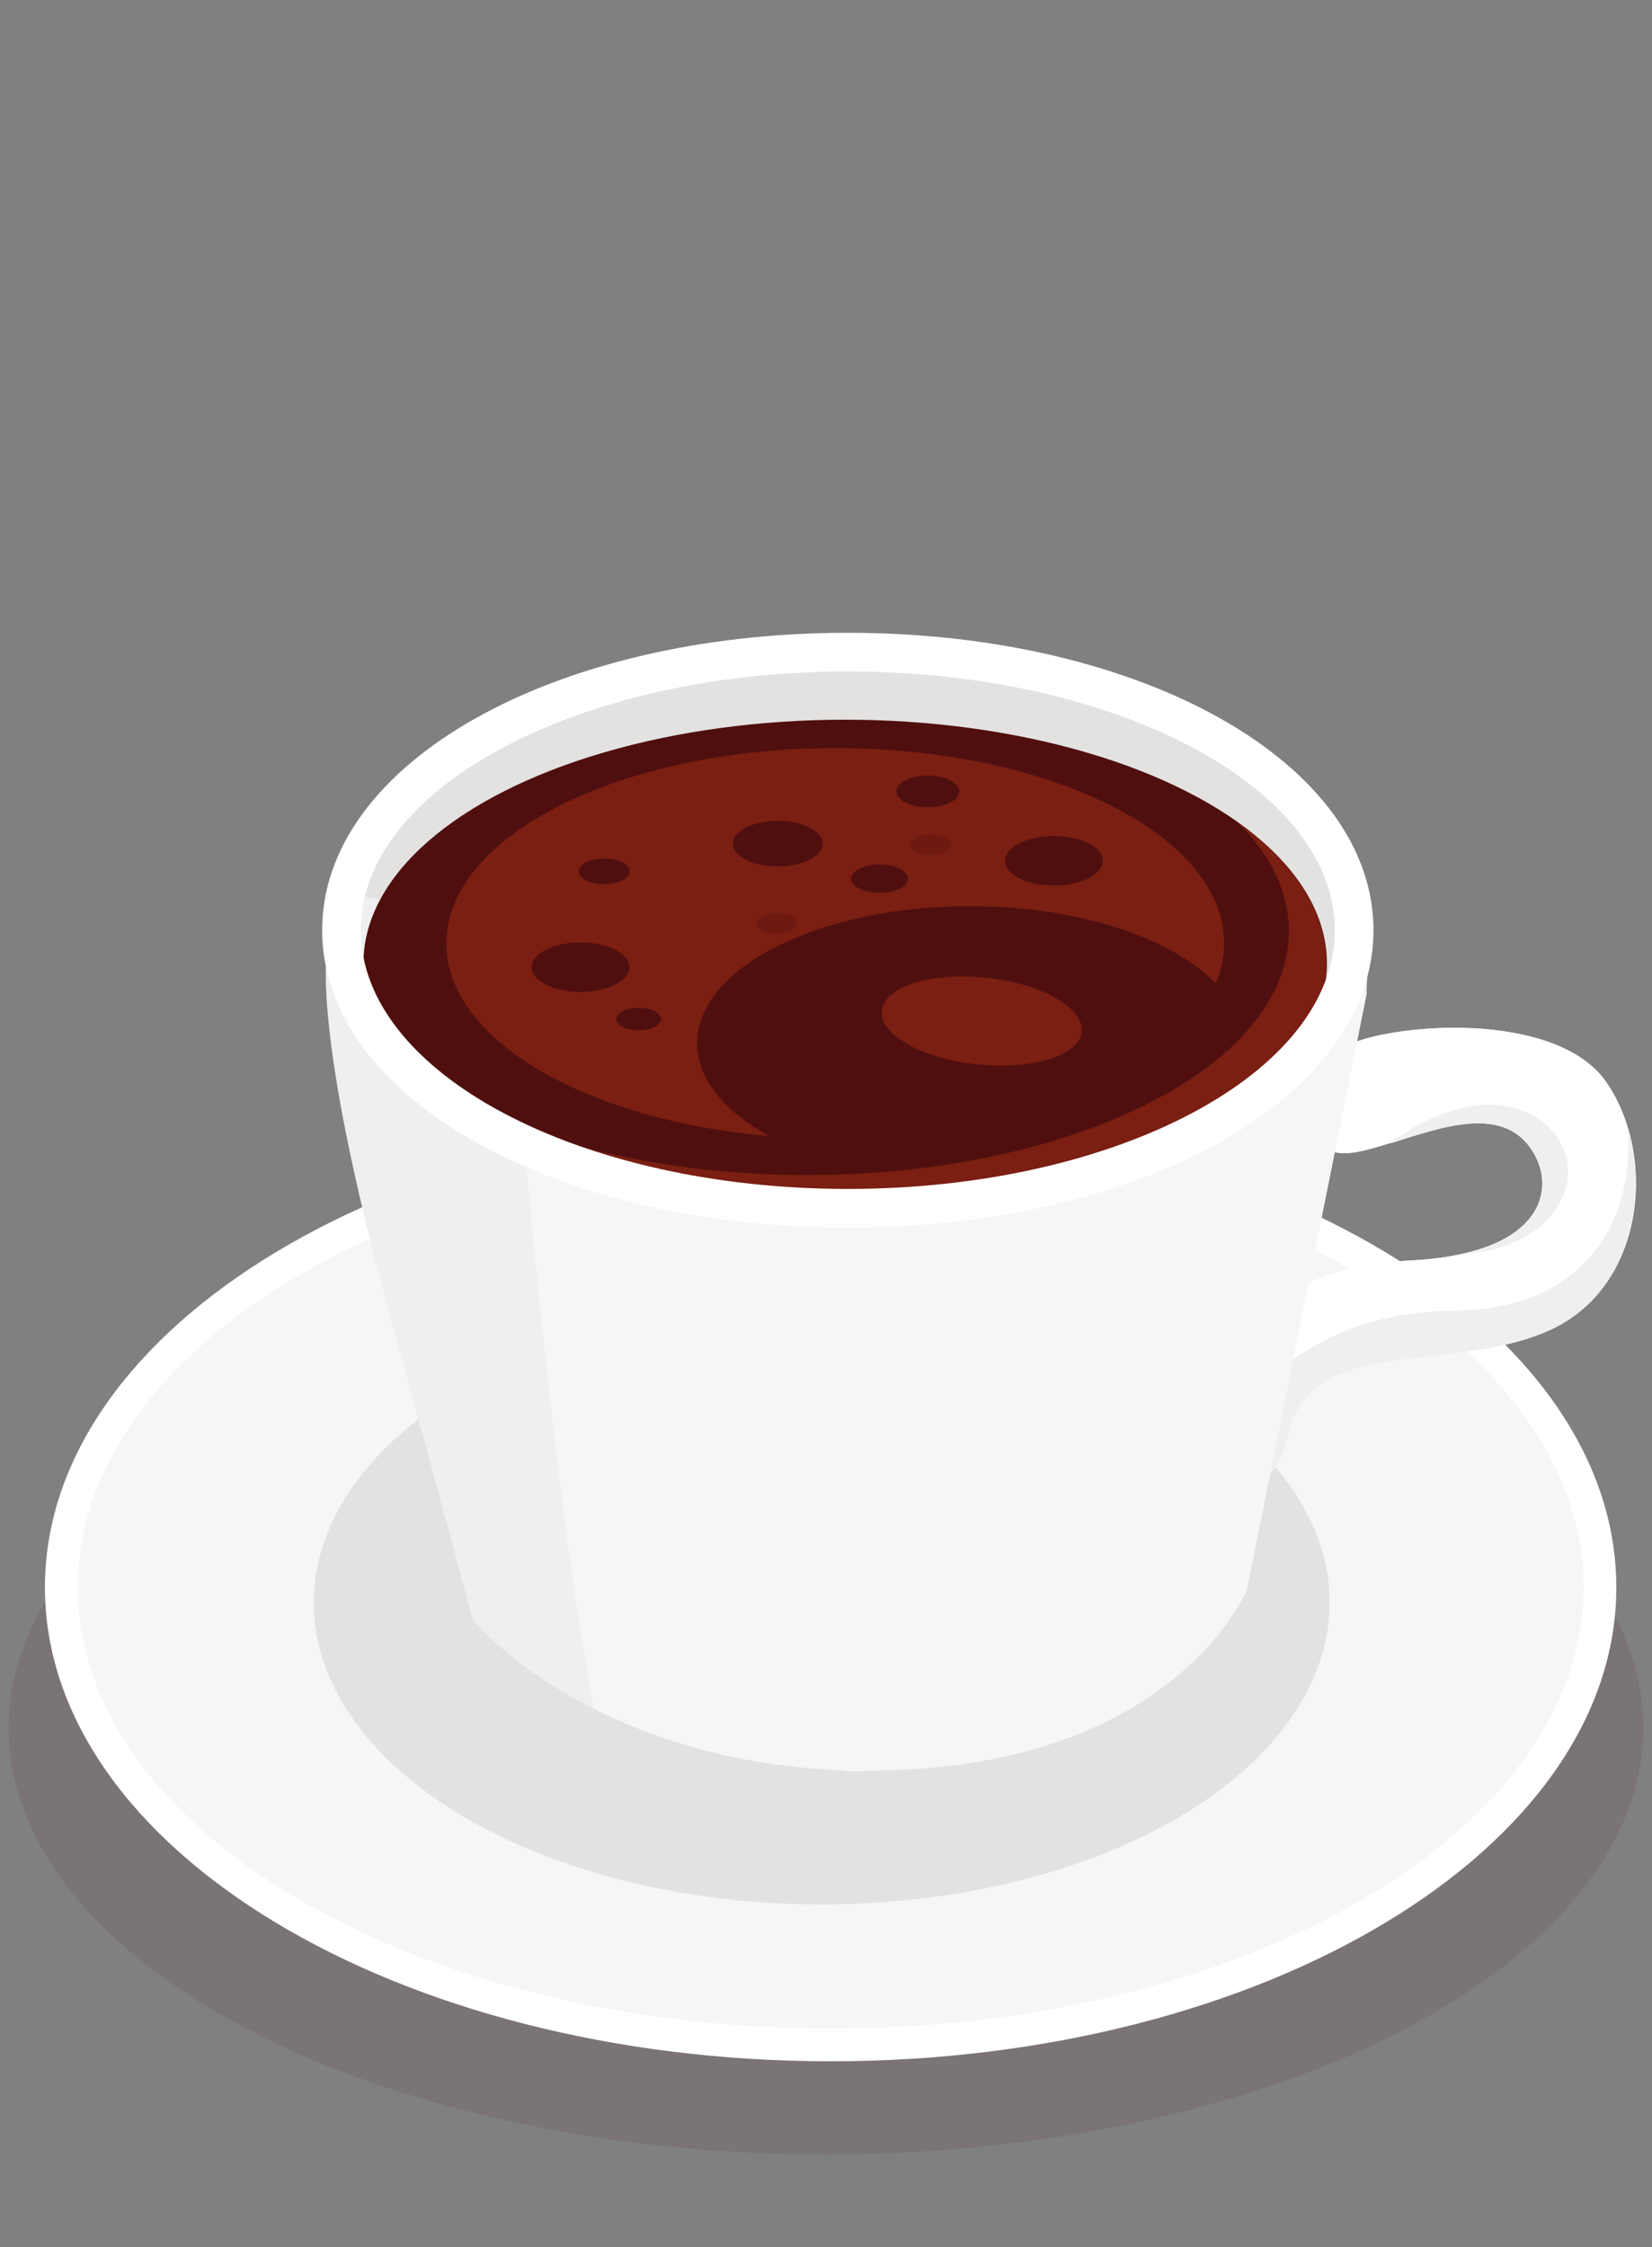 <?xml version="1.0" encoding="UTF-8"?>
<svg id="_圖層_1" data-name="圖層 1" xmlns="http://www.w3.org/2000/svg" viewBox="0 0 50 68">
  <rect x="0" y="0" width="50" height="68" fill="#808080" stroke="none"/>
  <defs>
    <style>
      .cls-1 {
        fill: #a33015;
      }

      .cls-1, .cls-2, .cls-3, .cls-4, .cls-5, .cls-6 {
        stroke-width: 0px;
      }

      .cls-7 {
        opacity: .5;
      }

      .cls-2 {
        fill: #e3e2e1;
      }

      .cls-3 {
        fill: #500f0f;
      }

      .cls-8 {
        opacity: .3;
      }

      .cls-4 {
        fill: #f6f6f6;
      }

      .cls-9 {
        opacity: .1;
      }

      .cls-5 {
        fill: #fff;
      }

      .cls-6 {
        fill: #efeff0;
      }
    </style>
  </defs>
  <g class="cls-9">
    <ellipse class="cls-3" cx="25" cy="52.29" rx="24.74" ry="12.91"/>
  </g>
  <g>
    <g>
      <g>
        <ellipse class="cls-4" cx="25.14" cy="48.04" rx="23.29" ry="13.84"/>
        <path class="cls-5" d="M25.14,62.38c-13.11,0-23.78-6.43-23.78-14.34s10.67-14.34,23.78-14.34,23.78,6.43,23.78,14.34-10.67,14.34-23.78,14.34ZM25.14,34.69c-12.57,0-22.79,5.99-22.79,13.35s10.23,13.35,22.79,13.35,22.79-5.99,22.79-13.35-10.23-13.35-22.79-13.35Z"/>
      </g>
      <g>
        <ellipse class="cls-2" cx="24.87" cy="48.5" rx="15.37" ry="9.13"/>
        <ellipse class="cls-2" cx="24.87" cy="48.5" rx="15.37" ry="9.13"/>
      </g>
    </g>
    <g>
      <path class="cls-5" d="M39.96,34.38s-.76-1.92.67-2.68c1.42-.76,6.46-1.14,7.98,1.04,1.52,2.18,1.23,6.17-1.71,7.5-2.94,1.33-7.22.09-7.88,3.13-.66,3.04-4.46,1.9-3.42-.38,1.04-2.28,3.04-4.65,7.03-4.84,3.99-.19,4.44-2.06,3.83-3.2-1.45-2.71-6.11,1.32-6.49-.58Z"/>
      <path class="cls-6" d="M49.24,34.07c.26,1.95-.55,5.56-5.29,5.6-4.41.04-6.66,2.77-7.86,5.29.92.58,2.51.29,2.92-1.57.66-3.04,4.94-1.8,7.88-3.13,2.42-1.09,3.04-3.98,2.34-6.18Z"/>
      <path class="cls-6" d="M46.46,33.8c-1.94-1.16-4.36.78-4.36.78,0,0,0,.01-.01.02,1.55-.49,3.52-1.23,4.37.37.51.95.27,2.42-2.18,2.98,3.3-.23,4.03-3.03,2.18-4.15Z"/>
      <path class="cls-5" d="M39.96,34.38s-.76-1.92.67-2.68c1.42-.76,6.46-1.14,7.98,1.04,1.52,2.18,1.23,6.17-1.71,7.5-2.94,1.33-7.22.09-7.88,3.13-.66,3.04-4.46,1.9-3.42-.38,1.04-2.28,3.04-4.65,7.03-4.84,3.99-.19,4.44-2.06,3.83-3.2-1.45-2.71-6.11,1.32-6.49-.58Z"/>
      <path class="cls-6" d="M49.24,34.07c.26,1.95-.55,5.56-5.29,5.6-4.41.04-6.66,2.77-7.86,5.29.92.58,2.51.29,2.92-1.57.66-3.04,4.94-1.8,7.88-3.13,2.42-1.09,3.04-3.98,2.34-6.18Z"/>
      <path class="cls-6" d="M46.46,33.8c-1.94-1.16-4.36.78-4.36.78,0,0,0,.01-.01.02,1.55-.49,3.52-1.23,4.37.37.51.95.27,2.42-2.18,2.98,3.3-.23,4.03-3.03,2.18-4.15Z"/>
    </g>
    <path class="cls-4" d="M41.36,30.05l.07-2.3c-3.17-8.65-13.52-8.15-15.55-7.96-2.03-.19-12.38-.69-15.55,7.96l-.4.89s-.59,2.26,1.95,11.41c1.24,4.48,2.44,8.97,2.44,8.97,0,0,3.45,4.25,11.22,4.56v.02c.12,0,.24,0,.35,0,.12,0,.23,0,.35,0v-.02c9.27.02,11.5-5.47,11.5-5.47l3.63-18.06Z"/>
    <path class="cls-6" d="M14.84,22.09c-1.89,1.2-3.55,3-4.52,5.66l-.4.89s-.59,2.26,1.95,11.41c1.24,4.48,2.44,8.97,2.44,8.97,0,0,1.17,1.43,3.66,2.69-1.49-7.94-2.7-23.66-3.13-29.63Z"/>
    <path class="cls-2" d="M41.38,29.72l.05-1.97c-3.17-8.65-13.52-8.15-15.55-7.96-1.98-.18-11.83-.66-15.28,7.28,9.54,1.58,19.1,3.07,28.67,4.5.67-.66,1.37-1.28,2.11-1.85Z"/>
    <g>
      <g>
        <g>
          <ellipse class="cls-3" cx="25.58" cy="29.15" rx="14.58" ry="7.37"/>
          <g class="cls-7">
            <path class="cls-1" d="M37.47,24.89c.99.99,1.54,2.11,1.54,3.3,0,4.07-6.53,7.37-14.58,7.37-4.91,0-9.26-1.23-11.9-3.12,2.39,2.41,7.33,4.07,13.03,4.07,8.05,0,14.58-3.3,14.58-7.37,0-1.59-.99-3.05-2.68-4.26Z"/>
          </g>
        </g>
        <g>
          <g class="cls-7">
            <path class="cls-1" d="M21.1,31.57c0-2.29,3.7-4.15,8.26-4.15,3.27,0,6.1.96,7.44,2.34.16-.39.25-.8.25-1.21,0-3.27-5.27-5.91-11.77-5.91s-11.77,2.65-11.77,5.91c0,2.92,4.22,5.35,9.77,5.83-1.35-.74-2.18-1.73-2.18-2.81Z"/>
          </g>
          <path class="cls-3" d="M24.9,25.53c0,.38-.61.69-1.36.69s-1.36-.31-1.36-.69.61-.69,1.36-.69,1.36.31,1.36.69Z"/>
          <path class="cls-3" d="M19.06,26.37c0,.21-.34.39-.77.39s-.77-.17-.77-.39.34-.39.77-.39.77.17.77.39Z"/>
          <g class="cls-8">
            <path class="cls-3" d="M24.13,27.94c0,.17-.28.31-.62.31s-.62-.14-.62-.31.28-.31.62-.31.62.14.62.31Z"/>
          </g>
          <g class="cls-8">
            <path class="cls-3" d="M28.79,25.56c0,.17-.28.31-.62.31s-.62-.14-.62-.31.28-.31.62-.31.62.14.62.31Z"/>
          </g>
          <ellipse class="cls-3" cx="26.62" cy="26.59" rx=".86" ry=".43"/>
          <ellipse class="cls-3" cx="31.9" cy="26.05" rx="1.48" ry=".75"/>
          <path class="cls-3" d="M20.01,30.84c0,.19-.3.34-.68.34s-.68-.15-.68-.34.3-.34.68-.34.68.15.68.34Z"/>
          <ellipse class="cls-3" cx="17.57" cy="29.27" rx="1.48" ry=".75"/>
          <g class="cls-7">
            <path class="cls-1" d="M26.69,30.58c-.08.73,1.22,1.46,2.89,1.63,1.67.18,3.09-.27,3.16-.99s-1.22-1.46-2.89-1.63c-1.67-.18-3.09.27-3.16.99Z"/>
          </g>
        </g>
        <ellipse class="cls-3" cx="28.08" cy="23.95" rx=".95" ry=".48"/>
      </g>
      <path class="cls-5" d="M25.66,37.15c-8.92,0-15.91-3.95-15.91-9s6.99-9,15.91-9,15.91,3.95,15.91,9-6.99,9-15.91,9ZM25.66,20.32c-8.13,0-14.74,3.51-14.74,7.83s6.61,7.83,14.74,7.83,14.74-3.51,14.74-7.83-6.61-7.83-14.74-7.83Z"/>
    </g>
  </g>
</svg>